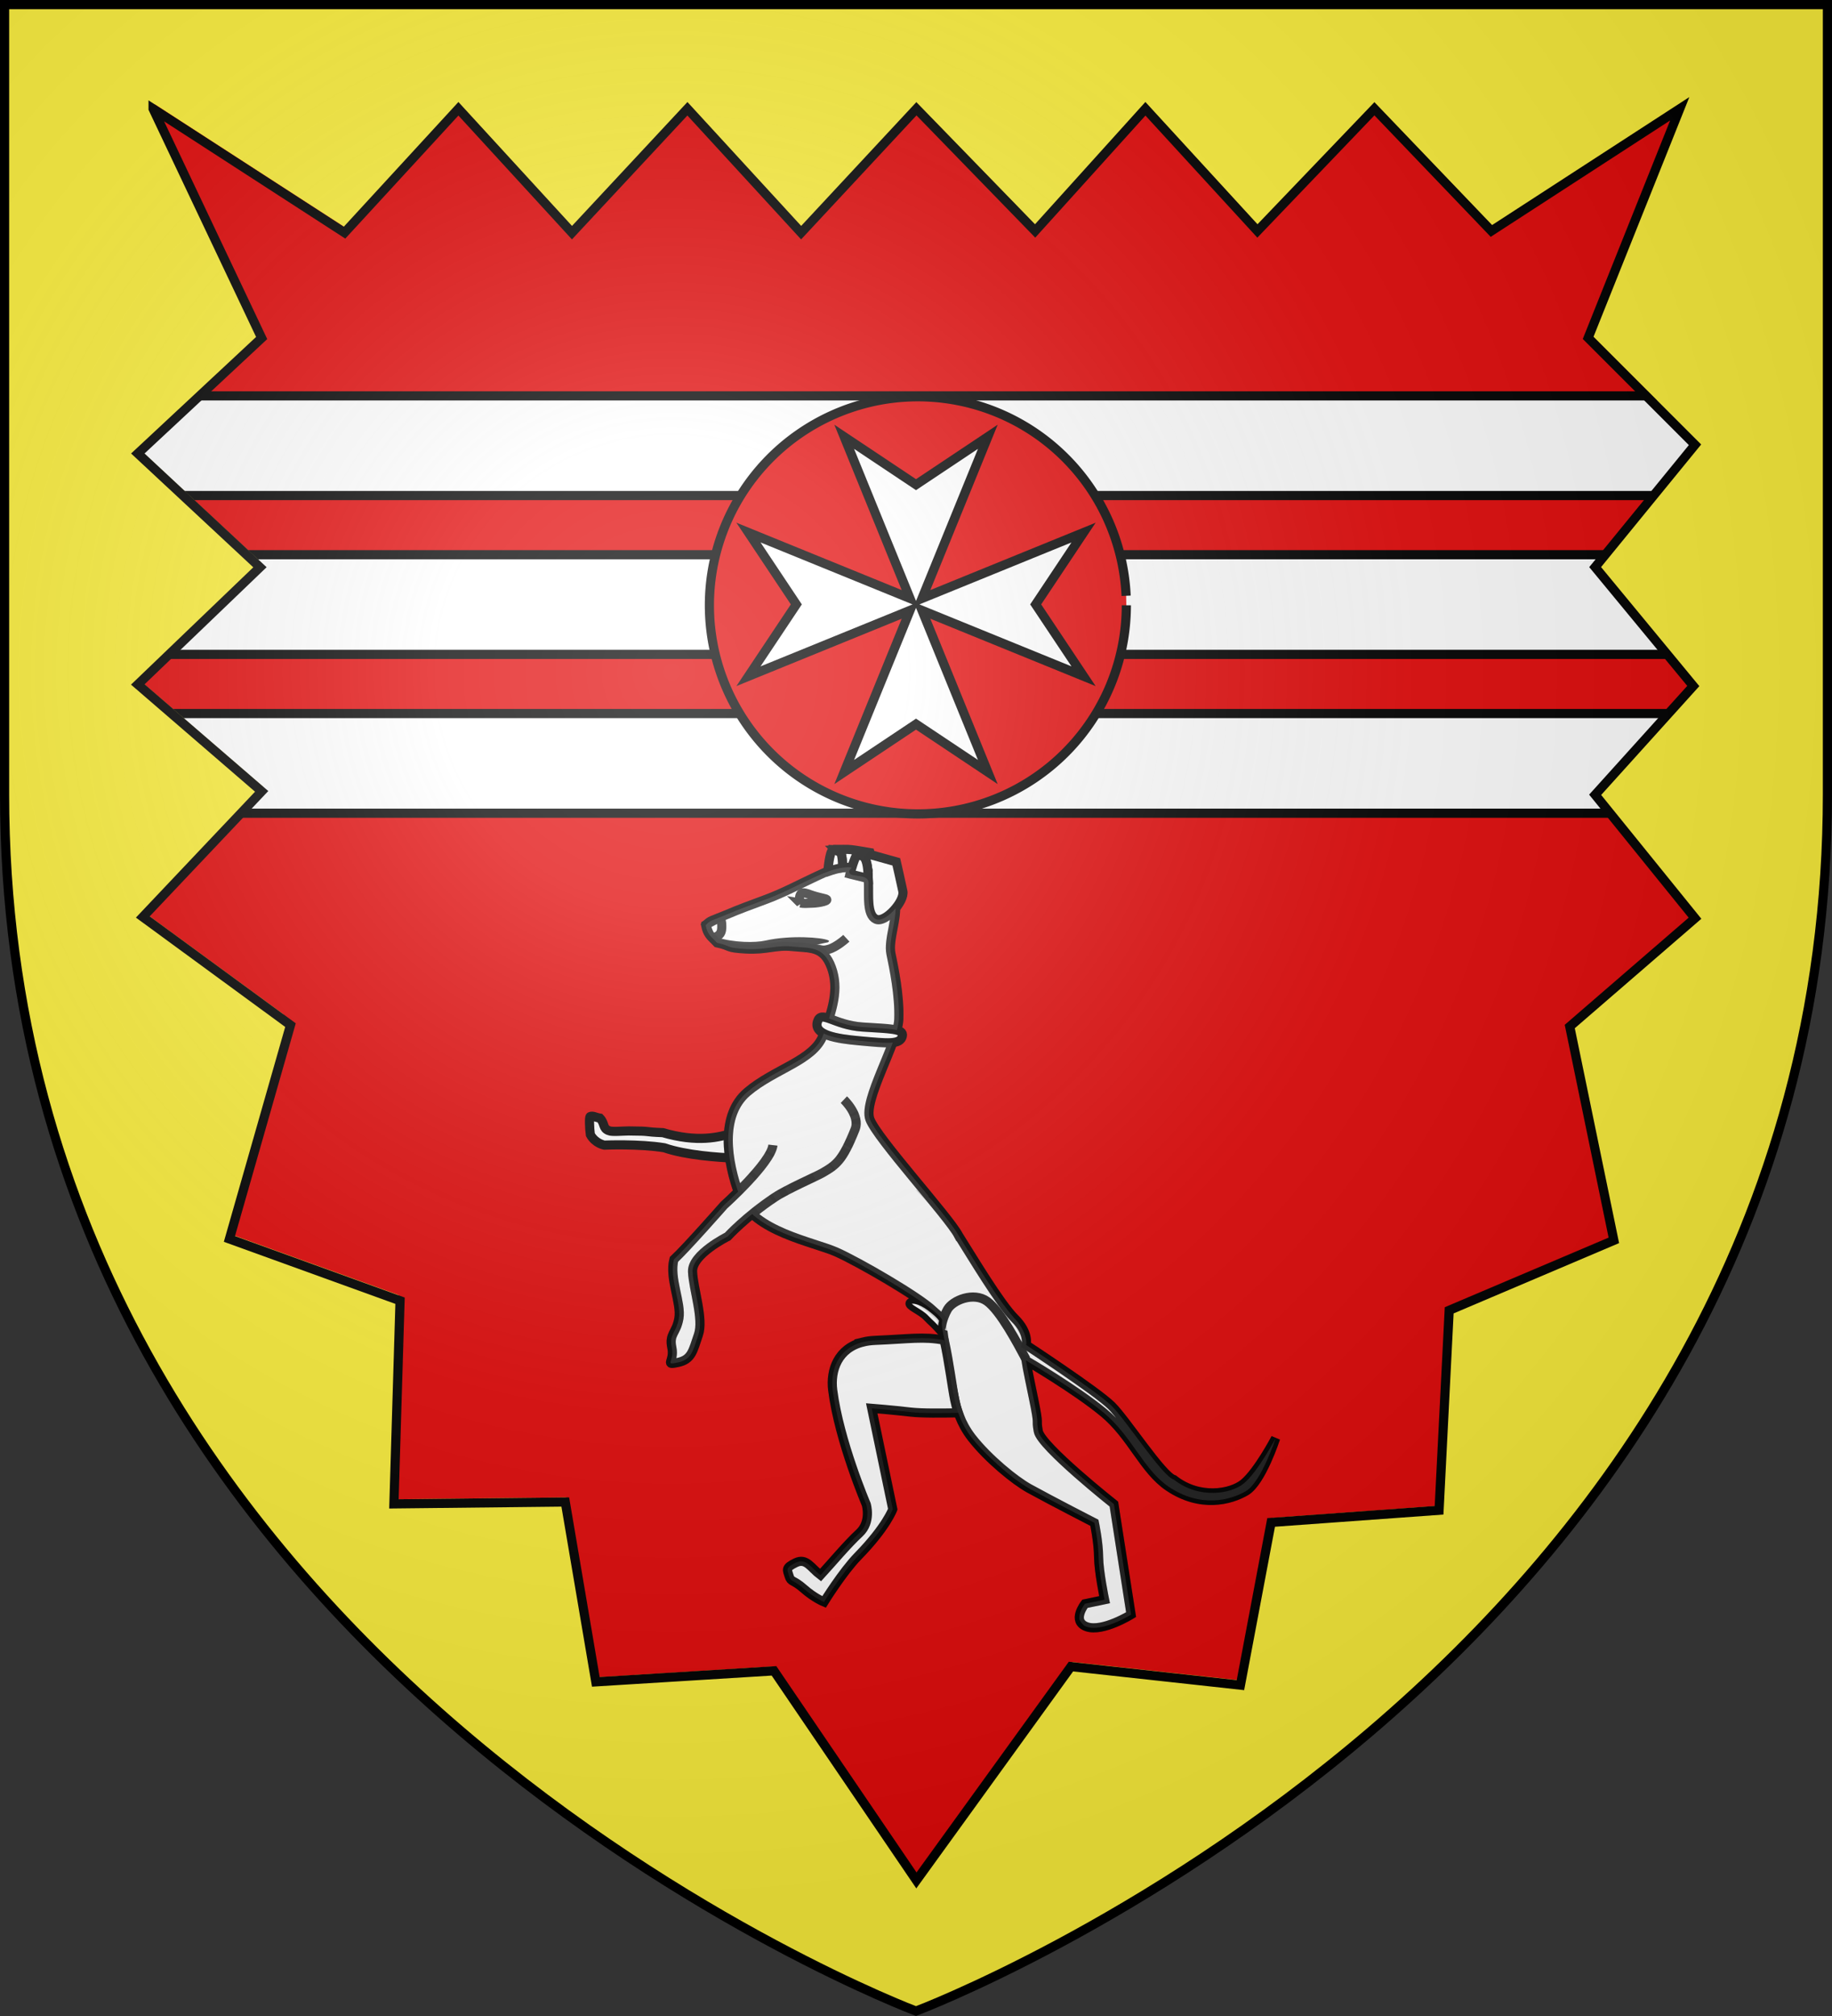 <?xml version="1.0" encoding="UTF-8" standalone="no"?>
<svg
   xmlns:dc="http://purl.org/dc/elements/1.1/"
   xmlns:cc="http://creativecommons.org/ns#"
   xmlns:rdf="http://www.w3.org/1999/02/22-rdf-syntax-ns#"
   xmlns:svg="http://www.w3.org/2000/svg"
   xmlns="http://www.w3.org/2000/svg"
   xmlns:xlink="http://www.w3.org/1999/xlink"
   xmlns:sodipodi="http://sodipodi.sourceforge.net/DTD/sodipodi-0.dtd"
   xmlns:inkscape="http://www.inkscape.org/namespaces/inkscape"
   width="600"
   height="660"
   viewBox="-300 -300 600 660"
   id="svg2"
   version="1.1"
   inkscape:version="0.48.4 r9939"
   sodipodi:docname="Blason_Vide_3D.svg">
  <rect x="-300" y="-300" width="600" height="660" fill="#333333" stroke="none"/>
  <sodipodi:namedview
     pagecolor="#ffffff"
     bordercolor="#666666"
     borderopacity="1"
     objecttolerance="10"
     gridtolerance="10"
     guidetolerance="10"
     inkscape:pageopacity="0"
     inkscape:pageshadow="2"
     inkscape:window-width="1600"
     inkscape:window-height="838"
     id="namedview27"
     showgrid="true"
     inkscape:zoom="0.71515151"
     inkscape:cx="428.62332"
     inkscape:cy="283.03775"
     inkscape:window-x="-8"
     inkscape:window-y="-8"
     inkscape:window-maximized="1"
     inkscape:current-layer="g3147">
    <inkscape:grid
       type="xygrid"
       id="grid3113" />
  </sodipodi:namedview>
  <defs
     id="defs4">
    <radialGradient
       id="Gradient1"
       gradientUnits="userSpaceOnUse"
       cx="-80"
       cy="-80"
       r="405">
      <stop
         style="stop-color:#fff;stop-opacity:0.31"
         offset="0"
         id="stop7" />
      <stop
         style="stop-color:#fff;stop-opacity:0.25"
         offset="0.19"
         id="stop9" />
      <stop
         style="stop-color:#6b6b6b;stop-opacity:0.125"
         offset="0.6"
         id="stop11" />
      <stop
         style="stop-color:#000;stop-opacity:0.125"
         offset="1"
         id="stop13" />
    </radialGradient>
    <clipPath
       id="shield_cut">
      <path
         id="shield"
         d="M-298.5,-298.5 h597 v258.5 C 298.5,246.2 0,358.39 0,358.39 0,358.39 -298.5,246.2 -298.5,-40z" />
    </clipPath>
    <radialGradient
       r="300"
       fy="218.901"
       fx="225.524"
       cy="218.901"
       cx="225.524"
       gradientTransform="matrix(0,1.386,-1.323,-5.741131e-8,-158.082,-109.541)"
       gradientUnits="userSpaceOnUse"
       id="radialGradient2871"
       xlink:href="#linearGradient2955"
       inkscape:collect="always" />
    <radialGradient
       r="300"
       fy="218.901"
       fx="225.524"
       cy="218.901"
       cx="225.524"
       gradientTransform="matrix(0,1.749,-1.593,-1.049767e-7,551.788,-191.29)"
       gradientUnits="userSpaceOnUse"
       id="radialGradient2865"
       xlink:href="#linearGradient2955"
       inkscape:collect="always" />
    <radialGradient
       r="300"
       fy="218.901"
       fx="225.524"
       cy="218.901"
       cx="225.524"
       gradientTransform="matrix(-4.167939e-4,2.183,-1.884,-3.599562e-4,615.597,-289.121)"
       gradientUnits="userSpaceOnUse"
       id="radialGradient1911"
       xlink:href="#linearGradient2955"
       inkscape:collect="always" />
    <clipPath
       id="clip">
      <path
         id="path10"
         d="M 0,-200 L 0,600 L 300,600 L 300,-200 L 0,-200 z " />
    </clipPath>
    <polygon
       points="0,-1 0.588,0.809 -0.951,-0.309 0.951,-0.309 -0.588,0.809 0,-1 "
       transform="scale(53,53)"
       id="star" />
    <radialGradient
       gradientUnits="userSpaceOnUse"
       gradientTransform="matrix(-4.167939e-4,2.183,-1.884,-3.599562e-4,615.597,-289.121)"
       r="300"
       fy="218.901"
       fx="225.524"
       cy="218.901"
       cx="225.524"
       id="radialGradient2961"
       xlink:href="#linearGradient2955"
       inkscape:collect="always" />
    <linearGradient
       id="linearGradient2955">
      <stop
         style="stop-color:#fd0000;stop-opacity:1;"
         offset="0"
         id="stop2867" />
      <stop
         id="stop2873"
         offset="0.5"
         style="stop-color:#e77275;stop-opacity:0.659;" />
      <stop
         id="stop2959"
         offset="1"
         style="stop-color:black;stop-opacity:0.323;" />
    </linearGradient>
    <linearGradient
       id="linearGradient2885">
      <stop
         style="stop-color:white;stop-opacity:1;"
         offset="0"
         id="stop2887" />
      <stop
         id="stop2891"
         offset="0.229"
         style="stop-color:white;stop-opacity:1;" />
      <stop
         style="stop-color:black;stop-opacity:1;"
         offset="1"
         id="stop2889" />
    </linearGradient>
    <linearGradient
       id="linearGradient2893">
      <stop
         id="stop2895"
         offset="0"
         style="stop-color:white;stop-opacity:0.314;" />
      <stop
         style="stop-color:white;stop-opacity:0.251;"
         offset="0.19"
         id="stop2897" />
      <stop
         id="stop2901"
         offset="0.6"
         style="stop-color:#6b6b6b;stop-opacity:0.125;" />
      <stop
         id="stop2899"
         offset="1"
         style="stop-color:black;stop-opacity:0.125;" />
    </linearGradient>
    <radialGradient
       r="493.594"
       fy="232.865"
       fx="1290.125"
       cy="232.865"
       cx="1290.125"
       gradientTransform="matrix(0.614,0,0,0.819,-356.986,371.661)"
       gradientUnits="userSpaceOnUse"
       id="radialGradient3599"
       xlink:href="#linearGradient2885-0"
       inkscape:collect="always" />
    <linearGradient
       y2="617.214"
       x2="1234.284"
       y1="617.214"
       x1="939.377"
       gradientTransform="matrix(0.614,0,0,0.614,-356.986,419.332)"
       gradientUnits="userSpaceOnUse"
       id="linearGradient3596"
       xlink:href="#linearGradient2885-0"
       inkscape:collect="always" />
    <linearGradient
       y2="617.214"
       x2="1234.284"
       y1="617.214"
       x1="939.377"
       gradientTransform="translate(-1201.27, 140.376)"
       gradientUnits="userSpaceOnUse"
       id="linearGradient3592"
       xlink:href="#linearGradient2885-0"
       inkscape:collect="always" />
    <radialGradient
       r="493.594"
       fy="232.865"
       fx="1290.125"
       cy="232.865"
       cx="1290.125"
       gradientTransform="matrix(1, 0, 0, 1.334, -1201.27, 62.714)"
       gradientUnits="userSpaceOnUse"
       id="radialGradient3590"
       xlink:href="#linearGradient2885-0"
       inkscape:collect="always" />
    <linearGradient
       id="linearGradient2885-0">
      <stop
         style="stop-color: white; stop-opacity: 1;"
         offset="0"
         id="stop2887-9" />
      <stop
         id="stop2891-4"
         offset="0.229"
         style="stop-color: white; stop-opacity: 1;" />
      <stop
         style="stop-color: black; stop-opacity: 1;"
         offset="1"
         id="stop2889-8" />
    </linearGradient>
    <inkscape:perspective
       id="perspective34"
       inkscape:persp3d-origin="372.04724 : 350.78739 : 1"
       inkscape:vp_z="744.09448 : 526.18109 : 1"
       inkscape:vp_y="0 : 1000 : 0"
       inkscape:vp_x="0 : 526.18109 : 1"
       sodipodi:type="inkscape:persp3d" />
  </defs>
  <g
     id="layer4"
     inkscape:label="Fond écu"
     inkscape:groupmode="layer">
    <use
       xlink:href="#shield"
       fill="#e20909"
       id="use18" />
  </g>
  <g
     id="layer3"
     inkscape:label="Meubles"
     inkscape:groupmode="layer">
    <rect
       style="fill:#ffffff;fill-opacity:1;stroke:#000000;stroke-width:3;stroke-miterlimit:4;stroke-opacity:1;stroke-dasharray:none"
       id="rect3087"
       width="557.656"
       height="32.629"
       x="-279.236"
       y="-170.398" />
    <use
       x="0"
       y="0"
       xlink:href="#rect3087"
       id="use3107"
       width="600"
       height="660"
       transform="translate(0,52)" />
    <use
       x="0"
       y="0"
       xlink:href="#use3107"
       id="use3109"
       transform="translate(0,52)"
       width="600"
       height="660" />
    <path
       sodipodi:type="arc"
       style="fill:#e20909;fill-opacity:1;stroke:#000000;stroke-width:4.325;stroke-miterlimit:4;stroke-opacity:1;stroke-dasharray:none"
       id="path3111"
       sodipodi:cx="842.91022"
       sodipodi:cy="253.12897"
       sodipodi:rx="98.380722"
       sodipodi:ry="98.380722"
       d="m 941.291,253.129 a 98.381,98.381 0 1 1 -0.103,-4.496"
       transform="matrix(0.694,0,0,0.694,-584.367,-277.504)"
       sodipodi:start="0"
       sodipodi:end="6.2374656"
       sodipodi:open="true" />
    <g
       transform="translate(-303.01,-303.844)"
       style="display:inline"
       inkscape:label="bordure"
       id="layer3-7">
      <path
         id="path5919"
         transform="translate(3.646,3.547)"
         d="m 1.125,1.188 0,1.5 0,258.062 c -1e-7,285.98 298.344,398.469 298.344,398.469 l 0.531,0.188 0.531,-0.188 C 300.531,659.219 598.875,546.73 598.875,260.75 c -10e-6,-142.468 0,-206.976 0,-235.875 -2e-5,-13.627 0,-18.461 0,-20.688 -2e-5,-0.134 0,-1.14 0,-1.25 -2e-5,-0.483 0,-0.729 0,-0.844 -2e-5,-0.029 0,-0.05 0,-0.062 -2e-5,-0.006 0,-0.029 0,-0.031 -2e-5,-1.997e-4 -0.753,-6.99e-5 -1.5,0 l 0,-0.812 -594.75,0 -1.5,0 z M 50,34.406 112.719,74.969 150,34.406 187.188,74.969 225,34.406 l 37.25,40.562 37.75,-40.562 38.875,40 36.125,-40 36.688,40 38.312,-40 38.312,40 61.688,-40 -29.25,73.125 c 0,0.397 0,2.215 0,2.625 l 34.25,34.25 -32.719,40.062 L 554.438,223.375 522.281,259 555,299.406 513.969,334.875 l 14.438,70 -53.906,22.906 -3.312,65.438 -55,4 -10.062,53.25 -55.5,-6.062 -50.625,70 L 253.344,545.812 195,549.406 l -9.969,-58.688 c -0.07,-0.066 -0.149,-0.121 -0.219,-0.188 l -55.938,0.594 1.969,-65.219 c -0.356,-0.56 -0.709,-1.124 -1.062,-1.688 L 75,404.406 93.688,339.062 c -0.539,-2.232 -1.073,-4.482 -1.562,-6.75 L 46.625,299 85.562,257.875 45,222.875 85,184.5 45,147.25 85.562,109.469 50,34.406 z"
         style="fill:#fcef3c;fill-opacity:1;fill-rule:evenodd;stroke:none"
         inkscape:connector-curvature="0" />
      <path
         sodipodi:nodetypes="ccccccccccccccccccccccccccccccccccccccccc"
         id="path4644"
         d="m 53.146,39.453 62.704,40.561 37.296,-40.561 37.194,40.561 37.806,-40.561 37.245,40.561 37.755,-40.561 38.878,40 36.122,-40 36.684,40 38.316,-40 38.316,40 61.684,-40 -30,75 35,35 -32.704,40.051 32.143,38.928 -32.143,35.612 32.704,40.409 -41.021,35.46 14.439,70 -53.928,22.908 -3.316,65.46 -55,3.979 -10.051,53.266 -55.51,-6.072 -50.612,70 -46.644,-68.605 -58.356,3.605 -10,-58.878 -56.122,0.612 2.007,-66.513 -55.884,-20.221 20,-70 -48.367,-35.409 38.928,-41.122 -40.561,-35 40,-38.367 -40,-37.245 40.561,-37.806 -35.561,-75.051 z"
         style="color:#000000;fill:none;stroke:#000000;stroke-width:3;stroke-linecap:butt;stroke-linejoin:miter;stroke-miterlimit:4;stroke-opacity:1;stroke-dasharray:none;stroke-dashoffset:0;marker:none;visibility:visible;display:inline;overflow:visible"
         inkscape:connector-curvature="0" />
    </g>
    <g
       id="g3147"
       transform="translate(-629.364,-282.585)">
      <path
         id="path3139"
         d="m 574.493,203.972 52.913,-21.557 -21.557,52.913 23.517,-15.678 23.517,15.678 -21.557,-52.913 52.913,21.557 -15.678,-23.517 15.678,-23.517 -52.913,21.557 21.557,-52.913 -23.517,15.678 -23.517,-15.678 21.557,52.913 -52.913,-21.557 15.678,23.517 z"
         inkscape:connector-curvature="0"
         style="fill:#ffffff;stroke:#000000;stroke-width:3;stroke-miterlimit:4;stroke-opacity:1;stroke-dasharray:none" />
      <g
         style="fill:#ffffff;display:inline"
         id="layer1-8"
         inkscape:label="Calque 1"
         transform="matrix(0.309,0,0,0.309,519.416,217.21)">
        <g
           id="g2424"
           style="fill:#ffffff;display:inline">
          <path
             style="fill:#ffffff;fill-rule:evenodd;stroke:#000000;stroke-width:9.694;stroke-linecap:butt;stroke-linejoin:miter;stroke-miterlimit:4;stroke-opacity:1;stroke-dasharray:none;display:inline"
             d="m 20.826,425.332 c -4.693,-0.769 -7.667,-2.893 -10.346,-1.653 -1.199,0.555 -0.713,12.888 0.195,19.182 5.209,9.422 14.777,11.077 14.777,11.077 -4.9e-5,5e-5 36.765,-1.577 63.551,2.801 23.143,8.036 58.087,10.267 72.855,10.876 -0.795,-9.531 -0.313,-18.817 1.88,-27.392 -16.385,5.99 -40.275,10.996 -76.269,0.499 -21.867,-0.824 -9.94,-1.662 -36.044,-1.803 -5.682,-0.031 -18.001,1.225 -20.986,-0.242 -7.107,-2.504 -4.018,-7.425 -9.613,-13.344 z"
             id="path15993"
             sodipodi:nodetypes="csccccccscc"
             inkscape:connector-curvature="0" />
          <path
             style="fill:#ffffff;fill-rule:evenodd;stroke:#000000;stroke-width:9.694;stroke-linecap:butt;stroke-linejoin:miter;stroke-miterlimit:4;stroke-opacity:1;stroke-dasharray:none;display:inline"
             d="m 400.764,549.37 c 13.868,21.906 44.15,72.828 59.749,88.173 15.6,15.346 12.061,28.107 12.061,28.107 0,0 74.783,49.001 90.383,64.347 15.6,15.346 53.72,74.716 66.114,78.299 27.004,21.201 60.749,15.041 74,4.263 15.073,-12.261 33.925,-48.125 33.925,-48.125 0,0 -15.092,46.545 -31.677,56.203 -16.585,9.658 -48.001,17.87 -81.573,-4.687 -26.775,-17.99 -39.126,-53.837 -69.086,-78.587 -29.96,-24.75 -82.289,-55.263 -82.289,-55.263 0,0 1.135,7.247 7.95,39.924 6.815,32.677 2.371,20.076 5.108,35.004 2.947,16.073 80.143,77.254 80.143,77.254 l 18.219,117.093 c 0,0 -30.199,18.697 -46.91,12.883 -16.712,-5.814 -1.985,-24.384 -1.985,-24.384 l 20.794,-4.337 c 0,0 -6.195,-29.706 -6.322,-45.179 -0.127,-15.473 -4.463,-36.267 -4.463,-36.267 0,0 -44.709,-22.958 -69.221,-36.445 -14.532,-7.996 -43.276,-31.101 -60.899,-53.814 -12.101,-15.596 -16.183,-31.586 -17.949,-40.052 -3.049,-14.622 -10.126,-49.738 -12.524,-73.241 -0.619,-6.066 -0.98,-8.251 -1.07,-12.23 -3.101,-4.146 -6.84,-6.626 -9.201,-8.969 -14.45,-14.338 -78.983,-51.725 -102.875,-62.241 -23.892,-10.517 -88.26,-21.891 -102.255,-59.27 -13.995,-37.379 -20.936,-85.528 8.023,-110.167 28.96,-24.638 70.548,-33.311 80.446,-60.174 9.897,-26.862 17.186,-48.912 8.744,-71.857 -8.443,-22.945 -22.628,-20.188 -41.961,-22.135 -17.331,-1.746 -26.138,3.804 -48.37,2.64 -22.389,-1.172 -14.784,-3.086 -30.768,-6.474 -7.844,-8.148 -10.101,-9.07 -12.152,-18.694 5.021,-5.559 6.55,-4.625 20.505,-10.582 16.417,-7.008 26.724,-10.558 44.091,-17.088 17.964,-6.754 33.502,-15.121 48.197,-21.967 16.504,-7.688 35.195,-18.53 56.117,-7.394 20.921,11.136 28.721,18.809 31.819,33.662 3.098,14.853 -7.419,38.745 -4.321,53.598 3.098,14.853 9.293,44.559 8.307,69.563 -0.985,25.004 -37.984,85.417 -30.676,105.591 7.307,20.175 83.573,103.464 93.851,123.019 z"
             id="path15987"
             sodipodi:nodetypes="cscscscssscscccsccscsssscssssssssccssssssssc"
             inkscape:connector-curvature="0" />
          <path
             style="fill:#ffffff;fill-rule:evenodd;stroke:#000000;stroke-width:9.694;stroke-linecap:butt;stroke-linejoin:miter;stroke-miterlimit:4;stroke-opacity:1;stroke-dasharray:none;display:inline"
             d="m 299.782,662.532 c -26.771,6.529 -34.921,30.014 -32.236,51.085 6.888,54.049 35.52,120.893 35.52,120.893 0,0 5.704,18.483 -7.29,30.492 -12.995,12.009 -28.757,30.988 -41.161,44.479 -10.263,-7.778 -15.032,-18.557 -26.295,-13.108 -11.263,5.449 -9.098,7.303 -6.987,14.158 2.111,6.855 4.093,3.314 15.483,13.338 11.39,10.024 21.532,14.101 21.532,14.101 0,0 19.65,-31.833 36.213,-48.785 29.778,-30.477 36.644,-49.499 36.644,-49.499 0,0 -10.52,-50.444 -14.237,-68.268 -3.717,-17.824 -8.057,-38.632 -8.057,-38.632 0,5e-5 21.895,1.751 40.958,3.976 12.156,1.418 33.768,1.111 50.792,0.82 -1.916,-5.495 -3.06,-10.261 -3.788,-13.752 -2.718,-13.032 -5.96,-40.545 -11.156,-63.204 -22.013,-4.242 -36.969,-1.291 -73.225,0.176 -4.611,0.187 -8.884,0.797 -12.709,1.73 z"
             id="path15989"
             sodipodi:nodetypes="cscscssscscscscscsc"
             inkscape:connector-curvature="0" />
          <path
             style="fill:#ffffff;fill-rule:evenodd;stroke:#000000;stroke-width:9.694;stroke-linecap:butt;stroke-linejoin:miter;stroke-miterlimit:4;stroke-opacity:1;stroke-dasharray:none;display:inline"
             d="m 298.971,328.813 c 28.512,1.956 44.504,1.407 42.335,9.77 -2.363,9.11 -14.82,7.604 -45.488,4.837 -24.829,-2.24 -48.649,-6.266 -44.503,-20.167 3.922,-13.151 17.212,3.472 47.657,5.561 z"
             id="path15995"
             sodipodi:nodetypes="czszs"
             inkscape:connector-curvature="0" />
          <path
             sodipodi:nodetypes="cccssssscsssc"
             id="path16947"
             d="m 204.18,453.974 c -2.224,19.063 -51.851,63.51 -51.851,63.51 0,0 -40.096,45.559 -53.09,57.569 -5.195,19.682 8.117,46.354 5.273,62.446 -2.844,16.092 -10.58,16.156 -7.482,31.009 3.098,14.853 -8.475,18.816 6.378,15.719 14.853,-3.098 15.965,-12.629 21.779,-29.34 5.814,-16.712 -5.456,-48.459 -6.203,-66.902 -0.746,-18.443 37.189,-37.204 37.189,-37.204 0,0 19.24,-21.009 49.672,-41.352 13.555,-9.061 44.56,-22.408 50.948,-26.129 14.577,-8.489 21.077,-12.686 34.444,-46.073 5.87,-14.662 -11.869,-31.481 -11.869,-31.481"
             style="fill:#ffffff;fill-rule:evenodd;stroke:#000000;stroke-width:9.694;stroke-linecap:butt;stroke-linejoin:miter;stroke-miterlimit:4;stroke-opacity:1;stroke-dasharray:none;display:inline"
             inkscape:connector-curvature="0" />
          <path
             id="path16959"
             d="m 294.276,145.572 c 11.048,-0.099 10.609,17.853 11.132,30.969 0.523,13.116 -1.876,33.453 7.932,38.02 9.808,4.568 30.76,-19.047 28.556,-29.608 -2.203,-10.561 -6.951,-31.136 -6.951,-31.136 l -26.363,-7.368 -14.305,-0.877 z"
             style="fill:#ffffff;fill-rule:evenodd;stroke:#000000;stroke-width:9.694;stroke-linecap:butt;stroke-linejoin:miter;stroke-miterlimit:4;stroke-opacity:1;stroke-dasharray:none;display:inline"
             sodipodi:nodetypes="csssccc"
             inkscape:connector-curvature="0" />
          <path
             d="m 224.116,119.59 c 0,0.439 -0.324,0.794 -0.725,0.794 -0.4,0 -0.725,-0.356 -0.725,-0.794 0,-0.439 0.324,-0.794 0.725,-0.794 0.4,0 0.725,0.356 0.725,0.794 z"
             sodipodi:ry="0.79428738"
             sodipodi:rx="0.72453392"
             sodipodi:cy="119.58957"
             sodipodi:cx="223.39174"
             id="path16961"
             style="fill:#ffffff;fill-opacity:1;fill-rule:nonzero;stroke:#000000;stroke-width:2.261;stroke-miterlimit:4;stroke-opacity:1;stroke-dasharray:none;display:inline"
             sodipodi:type="arc"
             transform="matrix(4.21,-0.873,0.878,4.185,-807.194,-113.275)" />
          <path
             id="path16963"
             d="m 140.052,234.341 c 10.65,-2.016 10.109,-8.76 9.78,-15.537 -0.224,-4.606 -4.189,-4.998 -4.189,-4.998 l -12.213,6.535 c 0,0 1.541,9.518 6.622,14 z"
             style="fill:#ffffff;fill-rule:evenodd;stroke:#000000;stroke-width:9.694;stroke-linecap:butt;stroke-linejoin:miter;stroke-miterlimit:4;stroke-opacity:1;stroke-dasharray:none;display:inline"
             sodipodi:nodetypes="csccc"
             inkscape:connector-curvature="0" />
          <path
             sodipodi:nodetypes="csc"
             id="path16965"
             d="m 144.033,238.648 c 18.374,5.631 41.336,5.973 53.178,3.307 25.723,-5.793 58.844,-3.205 64.237,-0.319"
             style="fill:#ffffff;stroke:#000000;stroke-width:9.694;stroke-linecap:butt;stroke-linejoin:miter;stroke-miterlimit:4;stroke-opacity:1;stroke-dasharray:none;display:inline"
             inkscape:connector-curvature="0" />
          <path
             id="path16967"
             d="m 233.21,197.393 c -1.558,-4.107 -1.003,-8.799 1.62,-10.591 3.064,-0.639 6.666,1.102 11.408,2.64 4.453,1.445 10.042,2.645 13.22,3.484 6.561,1.732 -6.068,4.474 -13.652,4.651 -6.874,0.166 -8.031,0.576 -12.596,-0.184 z"
             style="fill:#ffffff;stroke:#000000;stroke-width:9.694;stroke-linecap:butt;stroke-linejoin:miter;stroke-miterlimit:4;stroke-opacity:1;stroke-dasharray:none;display:inline"
             sodipodi:nodetypes="ccsssc"
             inkscape:connector-curvature="0" />
          <path
             style="fill:#ffffff;fill-rule:evenodd;stroke:#000000;stroke-width:9.694;stroke-linecap:butt;stroke-linejoin:miter;stroke-opacity:1;display:inline"
             d="m 279.273,140.555 c -4.735,0.038 -9.016,0.345 -9.016,0.345 -6e-5,0 1.571,1.558 4.7,2.34 3.006,0.751 3.122,15.615 3.127,16.804 3.231,-0.457 6.496,-0.614 9.821,-0.307 1.842,-6.075 4.642,-14.137 6.599,-14.137 l -0.23,-0.019 c 0.444,-0.004 0.858,0.024 1.266,0.077 l 12.123,0.729 -0.633,-2.359 c 0,0 -13.309,-2.345 -19.566,-3.127 -2.346,-0.293 -5.35,-0.368 -8.191,-0.345 z m 16.267,5.103 -1.036,-0.058 6.253,3.127 c -1.298,-1.687 -2.999,-2.782 -5.218,-3.069 z m 9.112,16.132 c 0.092,0.9 0.164,1.821 0.23,2.743 -0.066,-0.924 -0.138,-1.842 -0.23,-2.743 z"
             id="path17975"
             inkscape:connector-curvature="0" />
          <path
             style="fill:#ffffff;fill-rule:evenodd;stroke:#000000;stroke-width:9.694;stroke-linecap:butt;stroke-linejoin:miter;stroke-opacity:1;display:inline"
             d="m 267.917,140.901 c -3.911,1.564 -5.467,22.674 -5.467,22.674 l 0.288,0.441 c 5.012,-1.683 10.114,-3.231 15.346,-3.971 -0.005,-1.189 -0.121,-16.052 -3.127,-16.804 -2.71,-0.677 -4.182,-1.881 -4.546,-2.206 l -2.494,-0.134 z m 36.734,20.89 c 0.093,0.901 0.164,1.819 0.23,2.743 -0.066,-0.922 -0.138,-1.843 -0.23,-2.743 z"
             id="path17990"
             inkscape:connector-curvature="0" />
          <path
             id="path18013"
             d="m 472.447,680.9 c -8.975,-16.759 -27.144,-51.329 -41.325,-61.523 -14.181,-10.194 -36.411,-1.174 -42.011,8.761 -5.6,9.935 -6.779,20.045 -6.779,20.045"
             style="fill:#ffffff;stroke:#000000;stroke-width:9.694;stroke-linecap:butt;stroke-linejoin:miter;stroke-miterlimit:4;stroke-opacity:1;stroke-dasharray:none;display:inline"
             inkscape:connector-curvature="0" />
          <path
             style="fill:#ffffff;stroke:#000000;stroke-width:9.694;stroke-linecap:butt;stroke-linejoin:miter;stroke-opacity:1;display:inline"
             d="m 237.81,244.37 c 18.771,1.564 16.811,4.464 25.414,2.117 8.603,-2.346 18.771,-11.732 18.771,-11.732"
             id="path18053"
             sodipodi:nodetypes="csc"
             inkscape:connector-curvature="0" />
          <path
             id="path22592"
             d="m 294.504,145.6 c -3.129,0 -8.594,21.12 -8.594,21.12 l 19.317,4.834 c -0.293,-8.638 -0.796,-18.053 -4.469,-22.827 l -6.253,-3.127 z"
             style="fill:#ffffff;fill-rule:evenodd;stroke:#000000;stroke-width:9.694;stroke-linecap:butt;stroke-linejoin:miter;stroke-opacity:1;display:inline"
             inkscape:connector-curvature="0" />
          <path
             style="fill:#ffffff;fill-rule:evenodd;stroke:#000000;stroke-width:6.462;stroke-linecap:butt;stroke-linejoin:miter;stroke-opacity:1;display:inline"
             d="m 383.539,639.584 c -0.86,6.102 -2.054,3.038 1.342,16.686 -11.78,-13.927 -13.383,-13.871 -18.025,-18.956 -6.892,-7.55 -20.283,-11.516 -18.908,-16.127 1.43,-4.794 12.567,-2.319 22.387,5.232 3.187,2.451 11.524,8.586 13.204,13.165 z"
             id="path3668"
             sodipodi:nodetypes="ccsssc"
             inkscape:connector-curvature="0" />
          <path
             style="opacity:0.15;fill:#ffffff;fill-opacity:1;fill-rule:evenodd;stroke:#000000;stroke-width:9.694;stroke-linecap:butt;stroke-linejoin:miter;stroke-miterlimit:4;stroke-opacity:1;stroke-dasharray:none;display:inline"
             d="m 459.673,806.912 c 4.886,3.538 12.452,8.767 16.008,10.723 24.511,13.487 69.229,36.446 69.229,36.446 -7e-5,0 4.343,20.801 4.469,36.274 0.127,15.473 6.311,45.174 6.311,45.174 l -20.794,4.335 c -6e-5,0 -7.691,9.708 -5.64,17.283 0.5,0.903 2.011,3.411 4.565,5.697 0.879,0.522 1.897,1.012 3.069,1.419 16.712,5.814 46.901,-12.891 46.901,-12.891 L 565.569,834.285 c 0,0 -77.197,-61.193 -80.144,-77.266 -2.737,-14.928 1.712,-2.312 -5.103,-34.989 -6.815,-32.677 -7.941,-39.938 -7.941,-39.938 0,0 52.313,30.514 82.273,55.264 29.96,24.75 42.32,60.6 69.095,78.59 33.571,22.557 64.979,14.339 81.563,4.68 16.585,-9.658 31.689,-56.185 31.689,-56.185 0,0 -18.86,35.848 -33.934,48.109 -13.251,10.779 -47.002,16.942 -74.005,-4.258 -12.394,-3.583 -50.503,-62.957 -66.102,-78.302 -15.6,-15.346 -90.387,-64.338 -90.387,-64.338 0,0 2.425,-8.77 -8.843,-24.304 -18.822,-19.144 -49.108,-70.073 -62.976,-91.979 -3.427,-6.521 -14.235,-20.185 -27.335,-36.178 -1.114,-1.161 -2.96,-3.121 -4.834,-5.064 0.257,0.037 0.524,0.087 0.786,0.134 -25.651,-31.163 -57.836,-69.147 -62.458,-81.909 -5.46,-15.075 13.817,-52.617 24.323,-81.065 -7.198,0.802 -18.543,-0.339 -35.411,-1.861 -14.909,-1.345 -29.444,-3.343 -37.789,-7.73 -0.219,0.598 -0.43,1.181 -0.652,1.784 -9.897,26.862 -51.491,35.537 -80.451,60.175 -27.8,23.652 -22.497,68.961 -9.649,105.618 -8.41,8.343 -14.962,14.214 -14.962,14.214 -2e-5,1e-5 -40.083,45.557 -53.078,57.566 -5.195,19.682 8.1,46.346 5.256,62.439 -2.844,16.092 -10.579,16.165 -7.481,31.018 3.098,14.853 -8.465,18.808 6.388,15.71 14.853,-3.098 15.958,-12.618 21.772,-29.33 5.814,-16.712 -5.449,-48.465 -6.196,-66.908 -0.746,-18.443 37.195,-37.195 37.195,-37.195 1e-5,0 9.644,-10.522 26.03,-23.863 24.307,22.68 67.408,30.678 88.968,40.168 21.559,9.49 98.392,53.866 111.021,69.831 3.264,4.127 -0.778,1.473 2.394,16.158 3.172,14.685 9.033,55.273 12.249,70.693 1.765,8.466 5.854,24.457 17.955,40.053 11.523,14.851 30.926,32.23 44.877,43.084 z M 284.521,159.555 c -13.428,0.1 -27.509,6.484 -38.856,11.769 -14.695,6.845 -30.222,15.209 -48.186,21.964 -17.367,6.53 -27.683,10.083 -44.1,17.091 -13.954,5.957 -15.485,5.029 -20.506,10.589 2.051,9.624 4.318,10.536 12.162,18.684 15.984,3.388 8.38,5.312 30.768,6.484 22.231,1.163 31.028,-4.393 48.359,-2.647 19.333,1.948 33.528,-0.809 41.971,22.136 6.513,17.702 3.636,34.876 -2.551,54.133 7.661,2.643 19.058,7.933 35.391,9.054 17.11,1.174 29.707,1.445 36.581,3.28 1.16,-4.259 1.906,-8.1 2.033,-11.337 0.985,-25.004 -5.208,-54.702 -8.306,-69.555 -2.738,-13.128 5.14,-33.322 4.872,-48.09 -6.451,7.804 -15.355,13.994 -20.813,11.452 -9.808,-4.568 -7.481,-30.791 -7.811,-39.065 -0.33,-8.274 -17.052,-6.153 -19.265,-8.654 -4.766,-5.388 6.156,-6.976 -1.744,-7.287 z m 4.957,260.008 c 0.406,0.83 0.789,1.682 1.132,2.551 -0.342,-0.869 -0.726,-1.721 -1.132,-2.551 z m 2.379,6.56 c 0.419,1.819 0.633,3.681 0.556,5.544 0.077,-1.863 -0.137,-3.724 -0.556,-5.544 z m -5.333,22.328 c -1.114,2.495 -2.184,4.765 -3.223,6.848 1.038,-2.083 2.109,-4.353 3.223,-6.848 z m -82.35,5.525 c -0.044,0.375 -0.112,0.756 -0.192,1.151 0.079,-0.393 0.148,-0.777 0.192,-1.151 z m 78.091,3.338 c -0.679,1.305 -1.336,2.532 -1.995,3.683 -0.659,1.151 -1.312,2.229 -1.957,3.242 -0.968,1.519 -1.92,2.889 -2.877,4.143 0.957,-1.254 1.91,-2.624 2.877,-4.143 0.645,-1.013 1.298,-2.091 1.957,-3.242 0.658,-1.151 1.316,-2.378 1.995,-3.683 z m -80.758,4.469 c -0.242,0.481 -0.497,0.964 -0.767,1.458 -0.228,0.418 -0.463,0.84 -0.71,1.266 0.247,-0.426 0.482,-0.849 0.71,-1.266 0.27,-0.494 0.525,-0.977 0.767,-1.458 z m 66.006,14.636 c -0.553,0.43 -1.134,0.838 -1.707,1.247 0.577,-0.412 1.151,-0.814 1.707,-1.247 z m -82.427,7.999 c -0.963,1.104 -1.932,2.207 -2.916,3.299 0.983,-1.091 1.954,-2.196 2.916,-3.299 z m 62.956,3.261 c -7.03,3.353 -16.761,7.889 -25.666,12.43 8.904,-4.542 18.636,-9.077 25.666,-12.43 z m -29.426,14.368 c -2.456,1.292 -4.806,2.578 -6.963,3.817 2.158,-1.239 4.507,-2.525 6.963,-3.817 z m -12.775,7.385 c -1.115,0.745 -2.216,1.499 -3.299,2.244 1.088,-0.749 2.18,-1.496 3.299,-2.244 z m -18.319,13.274 c -1.627,1.27 -3.2,2.51 -4.719,3.741 1.517,-1.23 3.09,-2.471 4.719,-3.741 z"
             id="path18055"
             sodipodi:nodetypes="csssccccsccsscssscscsccccccscscsscccssssscczszssccsssccssscscsscszsccsccsccsccsccsssssccsssccsccsccsccsccsccsc"
             inkscape:connector-curvature="0" />
          <path
             sodipodi:nodetypes="cscscssscscscscscsc"
             id="path21697"
             d="m 299.782,662.532 c -26.771,6.529 -34.921,30.014 -32.236,51.085 6.888,54.049 35.52,120.893 35.52,120.893 0,0 5.704,18.483 -7.29,30.492 -12.995,12.009 -28.757,30.988 -41.161,44.479 -10.263,-7.778 -15.032,-18.557 -26.295,-13.108 -11.263,5.449 -9.098,7.303 -6.987,14.158 2.111,6.855 4.093,3.314 15.483,13.338 11.39,10.024 21.532,14.101 21.532,14.101 0,0 19.65,-31.833 36.213,-48.785 29.778,-30.477 36.644,-49.499 36.644,-49.499 0,0 -10.52,-50.444 -14.237,-68.268 -3.717,-17.824 -8.057,-38.632 -8.057,-38.632 0,5e-5 21.895,1.751 40.958,3.976 12.156,1.418 33.768,1.111 50.792,0.82 -1.916,-5.495 -3.06,-10.261 -3.788,-13.752 -2.718,-13.032 -5.96,-40.545 -11.156,-63.204 -22.013,-4.242 -36.969,-1.291 -73.225,0.176 -4.611,0.187 -8.884,0.797 -12.709,1.73 z"
             style="opacity:0.087;fill:#ffffff;fill-opacity:1;fill-rule:evenodd;stroke:none;display:inline"
             inkscape:connector-curvature="0" />
        </g>
      </g>
    </g>
  </g>
  <g
     id="layer2"
     inkscape:label="Reflet final"
     inkscape:groupmode="layer"
     sodipodi:insensitive="true">
    <use
       xlink:href="#shield"
       fill="url(#Gradient1)"
       id="use22" />
  </g>
  <g
     id="layer1"
     inkscape:label="Contour final"
     inkscape:groupmode="layer"
     sodipodi:insensitive="true">
    <use
       xlink:href="#shield"
       style="fill:none;stroke:#000;stroke-width:3"
       id="use25" />
  </g>
</svg>
